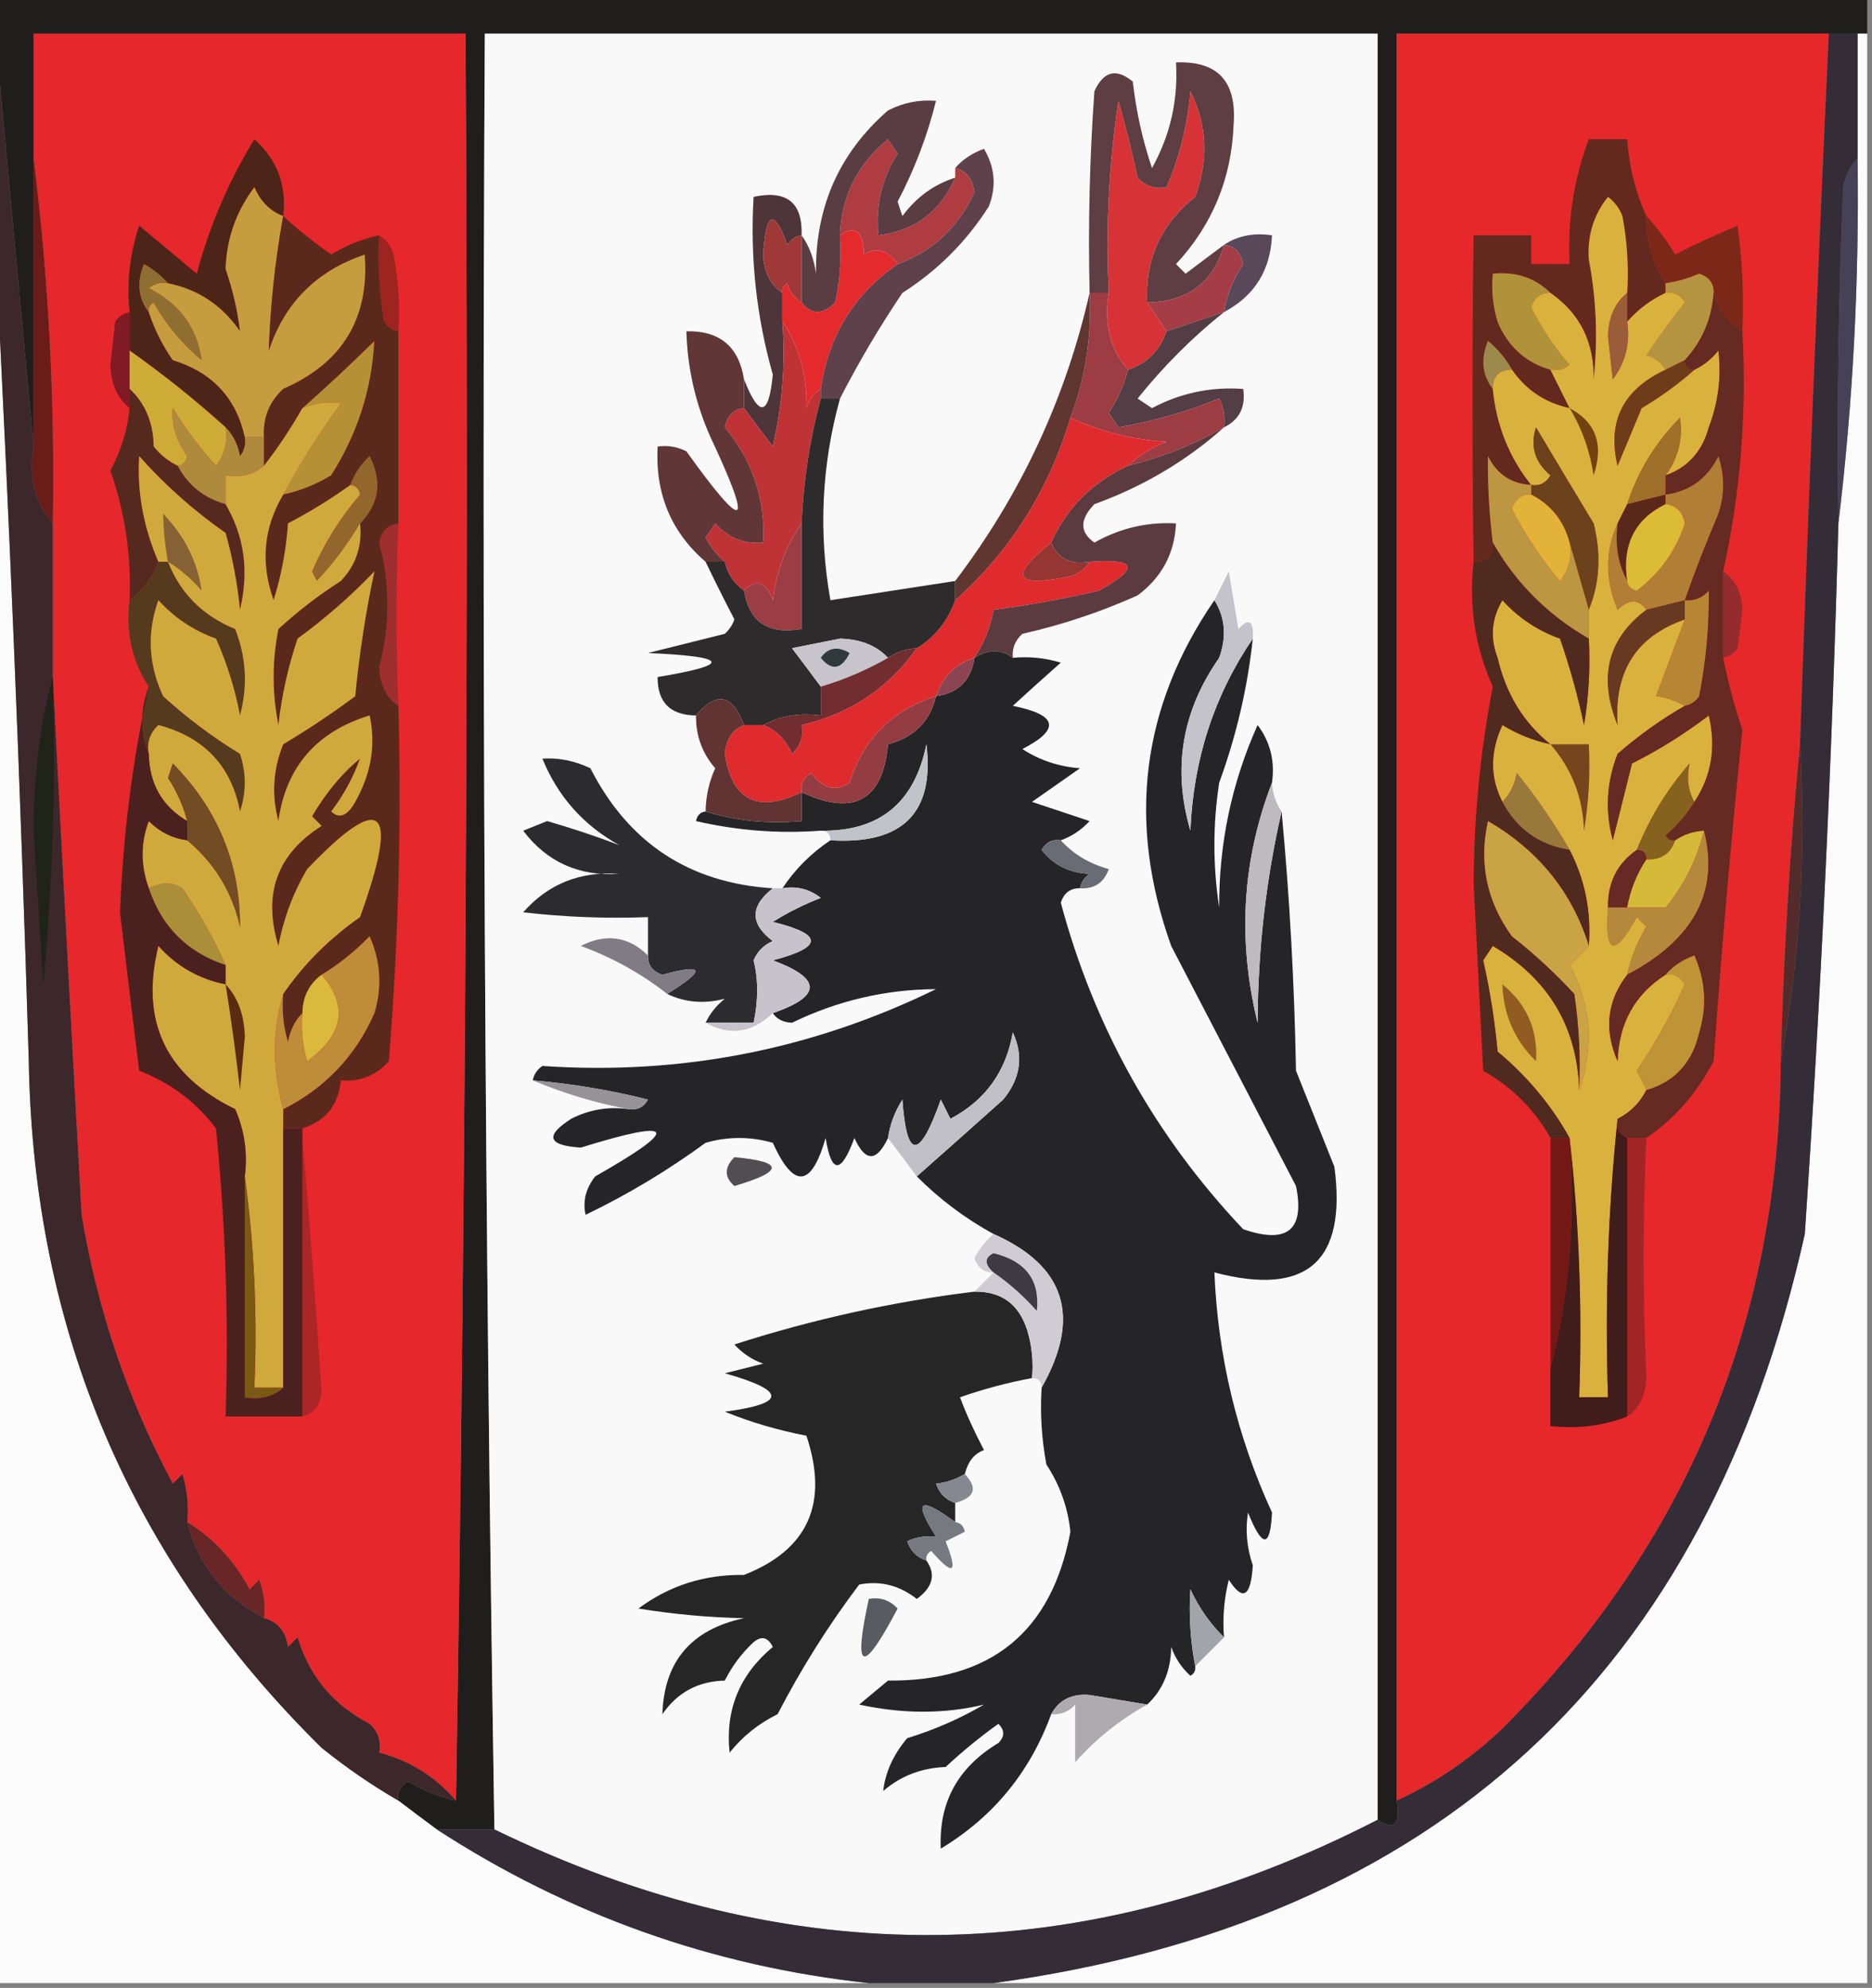 <?xml version="1.0" encoding="UTF-8"?>
<!DOCTYPE svg PUBLIC "-//W3C//DTD SVG 1.1//EN" "http://www.w3.org/Graphics/SVG/1.1/DTD/svg11.dtd">
<svg xmlns="http://www.w3.org/2000/svg" version="1.1" width="195px" height="207px" style="shape-rendering:geometricPrecision; text-rendering:geometricPrecision; image-rendering:optimizeQuality; fill-rule:evenodd; clip-rule:evenodd" xmlns:xlink="http://www.w3.org/1999/xlink">
<rect width="100%" height="100%" fill="#808080" stroke="none"/>
<g><path style="opacity:1" fill="#201e1d" d="M -0.5,-0.5 C 64.5,-0.5 129.5,-0.5 194.5,-0.5C 194.5,0.833 194.5,2.167 194.5,3.5C 194.167,3.5 193.833,3.5 193.5,3.5C 192.5,3.5 191.5,3.5 190.5,3.5C 175.5,3.5 160.5,3.5 145.5,3.5C 145.5,64.833 145.5,126.167 145.5,187.5C 145.869,189.993 145.203,190.66 143.5,189.5C 143.5,127.5 143.5,65.5 143.5,3.5C 112.5,3.5 81.5,3.5 50.5,3.5C 50.171,65.905 50.504,128.238 51.5,190.5C 49.5,190.5 47.5,190.5 45.5,190.5C 44.128,189.488 42.795,188.488 41.5,187.5C 41.369,186.624 41.703,185.957 42.5,185.5C 44.075,186.456 45.742,187.123 47.5,187.5C 48.499,126.336 48.832,65.002 48.5,3.5C 33.5,3.5 18.5,3.5 3.5,3.5C 3.5,7.833 3.5,12.167 3.5,16.5C 3.5,26.5 3.5,36.5 3.5,46.5C 2.167,32.167 0.833,17.833 -0.5,3.5C -0.5,2.167 -0.5,0.833 -0.5,-0.5 Z"/></g>
<g><path style="opacity:1" fill="#e6272b" d="M 47.5,187.5 C 45.342,185.007 42.676,183.34 39.5,182.5C 39.719,181.325 39.386,180.325 38.5,179.5C 34.709,177.545 32.209,174.545 31,170.5C 30.667,170.833 30.333,171.167 30,171.5C 29.765,169.881 28.931,168.881 27.5,168.5C 27.657,167.127 27.49,165.793 27,164.5C 26.667,164.833 26.333,165.167 26,165.5C 24.412,162.51 22.245,160.176 19.5,158.5C 19.66,156.801 19.494,155.134 19,153.5C 18.667,153.833 18.333,154.167 18,154.5C 13.304,145.73 10.137,136.397 8.5,126.5C 7.452,107.678 6.452,89.011 5.5,70.5C 5.5,65.167 5.5,59.833 5.5,54.5C 5.725,41.633 5.058,28.966 3.5,16.5C 3.5,12.167 3.5,7.833 3.5,3.5C 18.5,3.5 33.5,3.5 48.5,3.5C 48.832,65.002 48.499,126.336 47.5,187.5 Z"/></g>
<g><path style="opacity:1" fill="#f9f9fa" d="M 143.5,189.5 C 112.987,205.161 82.32,205.494 51.5,190.5C 50.504,128.238 50.171,65.905 50.5,3.5C 81.5,3.5 112.5,3.5 143.5,3.5C 143.5,65.5 143.5,127.5 143.5,189.5 Z"/></g>
<g><path style="opacity:1" fill="#e6282b" d="M 190.5,3.5 C 189.352,28.161 188.352,52.827 187.5,77.5C 186.459,88.324 185.792,99.324 185.5,110.5C 185.328,137.671 175.662,160.838 156.5,180C 153.208,183.138 149.542,185.638 145.5,187.5C 145.5,126.167 145.5,64.833 145.5,3.5C 160.5,3.5 175.5,3.5 190.5,3.5 Z"/></g>
<g><path style="opacity:1" fill="#d73336" d="M 119.5,31.5 C 120.167,32.5 120.833,33.5 121.5,34.5C 120.833,36.5 119.5,37.833 117.5,38.5C 115.631,36.365 114.964,33.698 115.5,30.5C 115.17,23.8 115.503,17.134 116.5,10.5C 117.259,13.157 117.926,15.823 118.5,18.5C 119.325,19.386 120.325,19.719 121.5,19.5C 122.86,16.38 123.693,13.047 124,9.5C 125.748,13.016 125.915,16.683 124.5,20.5C 120.942,23.331 119.275,26.998 119.5,31.5 Z"/></g>
<g><path style="opacity:1" fill="#e42a2d" d="M 93.5,27.5 C 88.959,30.646 86.292,34.98 85.5,40.5C 84.778,40.917 84.278,41.584 84,42.5C 84.07,39.008 83.237,36.008 81.5,33.5C 81.5,32.5 81.5,31.5 81.5,30.5C 81.435,30.062 81.601,29.728 82,29.5C 82.278,30.416 82.778,31.082 83.5,31.5C 84.542,32.791 85.708,32.791 87,31.5C 87.497,29.19 87.663,26.857 87.5,24.5C 89.092,23.398 89.925,24.065 90,26.5C 91.313,25.713 92.48,26.046 93.5,27.5 Z"/></g>
<g><path style="opacity:1" fill="#af3c41" d="M 99.5,18.5 C 99.5,18.167 99.5,17.833 99.5,17.5C 100.649,17.791 101.316,18.624 101.5,20C 99.863,23.643 97.196,26.143 93.5,27.5C 92.48,26.046 91.313,25.713 90,26.5C 89.925,24.065 89.092,23.398 87.5,24.5C 87.641,20.447 89.308,17.114 92.5,14.5C 92.833,15 93.167,15.5 93.5,16C 91.854,18.595 91.188,21.428 91.5,24.5C 95.309,24.025 97.975,22.025 99.5,18.5 Z"/></g>
<g><path style="opacity:1" fill="#fbfbfb" d="M 193.5,3.5 C 193.833,3.5 194.167,3.5 194.5,3.5C 194.5,71.167 194.5,138.833 194.5,206.5C 164.167,206.5 133.833,206.5 103.5,206.5C 149.643,200.197 177.81,174.197 188,128.5C 189.666,103.858 190.832,79.192 191.5,54.5C 193.007,42.031 193.674,29.364 193.5,16.5C 193.5,12.167 193.5,7.833 193.5,3.5 Z"/></g>
<g><path style="opacity:1" fill="#5f414b" d="M 87.5,41.5 C 86.833,41.5 86.167,41.5 85.5,41.5C 85.5,41.167 85.5,40.833 85.5,40.5C 86.292,34.98 88.959,30.646 93.5,27.5C 97.196,26.143 99.863,23.643 101.5,20C 101.316,18.624 100.649,17.791 99.5,17.5C 100.261,16.609 101.261,15.942 102.5,15.5C 103.641,17.421 103.808,19.421 103,21.5C 100.667,25.167 97.667,28.167 94,30.5C 91.607,34.054 89.44,37.72 87.5,41.5 Z"/></g>
<g><path style="opacity:1" fill="#5e3e42" d="M 127.5,25.5 C 126.41,29.398 123.744,31.398 119.5,31.5C 119.275,26.998 120.942,23.331 124.5,20.5C 125.915,16.683 125.748,13.016 124,9.5C 123.693,13.047 122.86,16.38 121.5,19.5C 120.325,19.719 119.325,19.386 118.5,18.5C 117.926,15.823 117.259,13.157 116.5,10.5C 115.503,17.134 115.17,23.8 115.5,30.5C 114.833,30.5 114.167,30.5 113.5,30.5C 113.334,23.492 113.5,16.492 114,9.5C 114.953,7.408 116.286,7.074 118,8.5C 118.346,11.575 119.012,14.575 120,17.5C 121.904,14.077 122.737,10.41 122.5,6.5C 126.852,6.322 128.852,8.488 128.5,13C 128.282,18.598 126.282,23.431 122.5,27.5C 122.833,27.833 123.167,28.167 123.5,28.5C 124.852,27.476 126.185,26.476 127.5,25.5 Z"/></g>
<g><path style="opacity:1" fill="#4e3539" d="M 83.5,24.5 C 82.883,24.611 82.383,24.944 82,25.5C 80.631,21.668 79.797,22.001 79.5,26.5C 79.585,28.333 80.252,29.666 81.5,30.5C 81.5,31.5 81.5,32.5 81.5,33.5C 81.826,37.884 81.492,42.217 80.5,46.5C 79.476,45.148 78.476,43.815 77.5,42.5C 77.5,41.5 77.5,40.5 77.5,39.5C 79.088,43.53 80.088,43.363 80.5,39C 78.792,32.981 78.126,26.815 78.5,20.5C 81.95,19.756 83.616,21.09 83.5,24.5 Z"/></g>
<g><path style="opacity:1" fill="#9e3938" d="M 83.5,24.5 C 83.5,26.833 83.5,29.167 83.5,31.5C 82.778,31.082 82.278,30.416 82,29.5C 81.601,29.728 81.435,30.062 81.5,30.5C 80.252,29.666 79.585,28.333 79.5,26.5C 79.797,22.001 80.631,21.668 82,25.5C 82.383,24.944 82.883,24.611 83.5,24.5 Z"/></g>
<g><path style="opacity:1" fill="#63291e" d="M 171.5,22.5 C 171.468,25.076 172.135,27.409 173.5,29.5C 173.5,29.833 173.5,30.167 173.5,30.5C 171.97,31.211 170.637,32.211 169.5,33.5C 169.5,32.5 169.5,31.5 169.5,30.5C 169.664,27.813 169.497,25.146 169,22.5C 168.692,21.692 168.192,21.025 167.5,20.5C 166.007,22.364 165.34,24.53 165.5,27C 166.292,31.157 166.458,35.323 166,39.5C 166.062,35.623 164.562,32.623 161.5,30.5C 159.898,28.926 157.898,28.259 155.5,28.5C 155.34,30.199 155.506,31.866 156,33.5C 157.076,36.079 158.909,37.746 161.5,38.5C 162.167,39.833 162.833,41.167 163.5,42.5C 160.95,41.943 158.95,40.61 157.5,38.5C 156.878,37.373 156.045,36.373 155,35.5C 154.22,37.387 154.387,39.054 155.5,40.5C 155.87,44.289 157.203,47.622 159.5,50.5C 157.418,50.376 155.918,49.376 155,47.5C 154.956,50.475 155.123,53.475 155.5,56.5C 155.5,57.833 154.833,58.5 153.5,58.5C 153.346,47.011 153.346,35.677 153.5,24.5C 155.5,24.5 157.5,24.5 159.5,24.5C 159.5,25.5 159.5,26.5 159.5,27.5C 160.833,27.5 162.167,27.5 163.5,27.5C 163.271,22.995 163.937,18.661 165.5,14.5C 166.833,14.5 168.167,14.5 169.5,14.5C 169.694,17.33 170.361,19.996 171.5,22.5 Z"/></g>
<g><path style="opacity:1" fill="#5a3d42" d="M 99.5,18.5 C 97.975,22.025 95.309,24.025 91.5,24.5C 91.188,21.428 91.854,18.595 93.5,16C 93.167,15.5 92.833,15 92.5,14.5C 89.308,17.114 87.641,20.447 87.5,24.5C 87.663,26.857 87.497,29.19 87,31.5C 85.708,32.791 84.542,32.791 83.5,31.5C 83.5,29.167 83.5,26.833 83.5,24.5C 84.29,25.608 84.79,26.942 85,28.5C 84.904,21.6 87.404,15.934 92.5,11.5C 94.071,10.691 95.738,10.357 97.5,10.5C 96.603,14.134 95.27,17.634 93.5,21C 93.667,21.5 93.833,22 94,22.5C 95.451,20.536 97.284,19.203 99.5,18.5 Z"/></g>
<g><path style="opacity:1" fill="#58485a" d="M 127.5,25.5 C 128.919,24.549 130.585,24.215 132.5,24.5C 132.348,28.141 130.682,30.807 127.5,32.5C 127.786,30.723 128.453,29.056 129.5,27.5C 129.253,26.287 128.586,25.62 127.5,25.5 Z"/></g>
<g><path style="opacity:1" fill="#9d241f" d="M 39.5,24.5 C 40.222,24.918 40.722,25.584 41,26.5C 41.497,29.146 41.664,31.813 41.5,34.5C 40.883,34.389 40.383,34.056 40,33.5C 39.502,30.518 39.335,27.518 39.5,24.5 Z"/></g>
<g><path style="opacity:1" fill="#b0923a" d="M 161.5,30.5 C 160.503,30.47 159.836,30.97 159.5,32C 160.579,34.155 161.913,36.155 163.5,38C 162.906,38.464 162.239,38.631 161.5,38.5C 158.909,37.746 157.076,36.079 156,33.5C 155.506,31.866 155.34,30.199 155.5,28.5C 157.898,28.259 159.898,28.926 161.5,30.5 Z"/></g>
<g><path style="opacity:1" fill="#6a1c18" d="M 3.5,16.5 C 5.058,28.966 5.725,41.633 5.5,54.5C 3.631,52.365 2.964,49.698 3.5,46.5C 3.5,36.5 3.5,26.5 3.5,16.5 Z"/></g>
<g><path style="opacity:1" fill="#a53d47" d="M 127.5,25.5 C 128.586,25.62 129.253,26.287 129.5,27.5C 128.453,29.056 127.786,30.723 127.5,32.5C 125.5,33.167 123.5,33.833 121.5,34.5C 120.833,33.5 120.167,32.5 119.5,31.5C 123.744,31.398 126.41,29.398 127.5,25.5 Z"/></g>
<g><path style="opacity:1" fill="#4d2518" d="M 29.5,22.5 C 28.141,21.994 27.141,20.994 26.5,19.5C 24.613,21.992 23.613,24.825 23.5,28C 24.261,30.224 24.761,32.391 25,34.5C 23.143,31.8 20.643,30.134 17.5,29.5C 16.828,28.733 15.995,28.066 15,27.5C 14.22,29.387 14.387,31.054 15.5,32.5C 16.072,34.255 16.905,35.922 18,37.5C 22.093,38.757 24.593,41.424 25.5,45.5C 25.631,46.239 25.464,46.906 25,47.5C 24.768,46.263 24.268,45.263 23.5,44.5C 20.356,41.66 17.022,38.993 13.5,36.5C 13.5,35.167 13.5,33.833 13.5,32.5C 13.183,29.428 13.516,26.428 14.5,23.5C 16.5,25.167 18.5,26.833 20.5,28.5C 21.822,23.528 23.822,18.862 26.5,14.5C 28.876,16.627 29.876,19.294 29.5,22.5 Z"/></g>
<g><path style="opacity:1" fill="#c59d3e" d="M 29.5,22.5 C 28.658,27.161 28.158,31.828 28,36.5C 29.641,31.526 32.974,28.193 38,26.5C 38.51,33.14 35.676,37.807 29.5,40.5C 28.05,41.85 27.383,43.517 27.5,45.5C 26.833,45.5 26.167,45.5 25.5,45.5C 24.593,41.424 22.093,38.757 18,37.5C 16.905,35.922 16.072,34.255 15.5,32.5C 15.435,32.062 15.601,31.728 16,31.5C 17.29,33.792 18.956,35.792 21,37.5C 20.553,34.15 18.72,31.649 15.5,30C 16.094,29.536 16.761,29.369 17.5,29.5C 20.643,30.134 23.143,31.8 25,34.5C 24.761,32.391 24.261,30.224 23.5,28C 23.613,24.825 24.613,21.992 26.5,19.5C 27.141,20.994 28.141,21.994 29.5,22.5 Z"/></g>
<g><path style="opacity:1" fill="#7c2819" d="M 171.5,22.5 C 172.613,23.694 173.613,25.027 174.5,26.5C 176.642,25.399 178.808,24.399 181,23.5C 181.499,27.152 181.665,30.818 181.5,34.5C 180.022,33.553 179.022,32.219 178.5,30.5C 178.53,29.503 178.03,28.836 177,28.5C 175.862,28.989 174.695,29.323 173.5,29.5C 172.135,27.409 171.468,25.076 171.5,22.5 Z"/></g>
<g><path style="opacity:1" fill="#8f6f31" d="M 17.5,29.5 C 16.761,29.369 16.094,29.536 15.5,30C 18.72,31.649 20.553,34.15 21,37.5C 18.956,35.792 17.29,33.792 16,31.5C 15.601,31.728 15.435,32.062 15.5,32.5C 14.387,31.054 14.22,29.387 15,27.5C 15.995,28.066 16.828,28.733 17.5,29.5 Z"/></g>
<g><path style="opacity:1" fill="#454258" d="M 193.5,16.5 C 193.674,29.364 193.007,42.031 191.5,54.5C 191.333,42.829 191.5,31.162 192,19.5C 192.232,18.262 192.732,17.262 193.5,16.5 Z"/></g>
<g><path style="opacity:1" fill="#b59441" d="M 178.5,30.5 C 178.312,33.206 177.312,35.539 175.5,37.5C 174.833,37.833 174.167,38.167 173.5,38.5C 173.082,37.778 172.416,37.278 171.5,37C 172.742,35.125 174.076,33.291 175.5,31.5C 175.043,30.703 174.376,30.369 173.5,30.5C 173.5,30.167 173.5,29.833 173.5,29.5C 174.695,29.323 175.862,28.989 177,28.5C 178.03,28.836 178.53,29.503 178.5,30.5 Z"/></g>
<g><path style="opacity:1" fill="#9c894c" d="M 157.5,38.5 C 156.167,38.5 155.5,39.167 155.5,40.5C 154.387,39.054 154.22,37.387 155,35.5C 156.045,36.373 156.878,37.373 157.5,38.5 Z"/></g>
<g><path style="opacity:1" fill="#801a24" d="M 13.5,32.5 C 13.5,33.833 13.5,35.167 13.5,36.5C 13.5,37.833 13.5,39.167 13.5,40.5C 13.5,41.167 13.5,41.833 13.5,42.5C 12.235,41.486 11.569,39.986 11.5,38C 11.667,36.5 11.833,35 12,33.5C 12.383,32.944 12.883,32.611 13.5,32.5 Z"/></g>
<g><path style="opacity:1" fill="#b69035" d="M 29.5,51.5 C 31.258,48.229 33.258,45.062 35.5,42C 34.181,41.805 32.847,41.972 31.5,42.5C 33.989,40.306 36.489,37.973 39,35.5C 38.741,40.526 37.241,45.192 34.5,49.5C 32.925,50.456 31.258,51.123 29.5,51.5 Z"/></g>
<g><path style="opacity:1" fill="#523e44" d="M 127.5,32.5 C 124.215,35.118 121.215,38.118 118.5,41.5C 119,41.833 119.5,42.167 120,42.5C 122.968,40.922 126.135,40.255 129.5,40.5C 129.771,42.38 129.104,43.713 127.5,44.5C 127.649,43.448 127.483,42.448 127,41.5C 123.625,42.87 120.125,43.87 116.5,44.5C 116.167,44 115.833,43.5 115.5,43C 116.414,41.594 117.08,40.094 117.5,38.5C 119.5,37.833 120.833,36.5 121.5,34.5C 123.5,33.833 125.5,33.167 127.5,32.5 Z"/></g>
<g><path style="opacity:1" fill="#ceaa36" d="M 13.5,36.5 C 17.022,38.993 20.356,41.66 23.5,44.5C 23.762,45.978 23.429,47.311 22.5,48.5C 20.808,46.641 19.308,44.641 18,42.5C 17.86,44.255 18.36,45.922 19.5,47.5C 19.376,48.107 19.043,48.44 18.5,48.5C 17.542,48.047 16.708,47.38 16,46.5C 15.963,44.026 15.13,42.026 13.5,40.5C 13.5,39.167 13.5,37.833 13.5,36.5 Z"/></g>
<g><path style="opacity:1" fill="#9d3c43" d="M 113.5,30.5 C 114.167,30.5 114.833,30.5 115.5,30.5C 114.964,33.698 115.631,36.365 117.5,38.5C 117.08,40.094 116.414,41.594 115.5,43C 115.833,43.5 116.167,44 116.5,44.5C 120.125,43.87 123.625,42.87 127,41.5C 127.483,42.448 127.649,43.448 127.5,44.5C 124.366,46.293 121.033,47.626 117.5,48.5C 118.6,47.441 119.934,46.608 121.5,46C 117.944,45.778 114.611,44.944 111.5,43.5C 113.062,39.348 113.728,35.015 113.5,30.5 Z"/></g>
<g><path style="opacity:1" fill="#df2b2d" d="M 111.5,43.5 C 114.611,44.944 117.944,45.778 121.5,46C 119.934,46.608 118.6,47.441 117.5,48.5C 113.789,50.211 111.122,52.877 109.5,56.5C 105.013,60.073 105.68,61.24 111.5,60C 112.416,59.722 113.082,59.222 113.5,58.5C 118.421,58.135 118.755,59.135 114.5,61.5C 110.869,62.352 107.202,63.019 103.5,63.5C 103.169,65.322 102.502,66.989 101.5,68.5C 99.5,69.167 98.167,70.5 97.5,72.5C 92.919,73.95 89.919,76.95 88.5,81.5C 87.038,82.471 85.705,82.138 84.5,80.5C 83.703,80.957 83.369,81.624 83.5,82.5C 78.923,84.704 76.257,83.371 75.5,78.5C 75.64,76.97 76.306,75.97 77.5,75.5C 78.167,75.5 78.833,75.5 79.5,75.5C 80.859,76.007 81.859,77.007 82.5,78.5C 83.386,77.675 83.719,76.675 83.5,75.5C 88.55,74.315 92.55,71.648 95.5,67.5C 97.387,66.344 98.721,64.677 99.5,62.5C 105.237,57.38 109.237,51.047 111.5,43.5 Z"/></g>
<g><path style="opacity:1" fill="#ae8a3c" d="M 23.5,44.5 C 24.268,45.263 24.768,46.263 25,47.5C 25.464,46.906 25.631,46.239 25.5,45.5C 26.167,45.5 26.833,45.5 27.5,45.5C 27.5,46.5 27.5,47.5 27.5,48.5C 26.432,49.434 25.099,49.768 23.5,49.5C 23.5,50.5 23.5,51.5 23.5,52.5C 21.246,51.876 19.579,50.543 18.5,48.5C 19.043,48.44 19.376,48.107 19.5,47.5C 18.36,45.922 17.86,44.255 18,42.5C 19.308,44.641 20.808,46.641 22.5,48.5C 23.429,47.311 23.762,45.978 23.5,44.5 Z"/></g>
<g><path style="opacity:1" fill="#bf3236" d="M 81.5,33.5 C 83.237,36.008 84.07,39.008 84,42.5C 84.278,41.584 84.778,40.917 85.5,40.5C 85.5,40.833 85.5,41.167 85.5,41.5C 84.357,45.744 83.69,50.078 83.5,54.5C 81.92,56.717 80.92,59.384 80.5,62.5C 79.787,60.565 78.787,60.232 77.5,61.5C 76.449,60.778 75.782,59.778 75.5,58.5C 74.722,57.844 74.056,57.011 73.5,56C 73.833,55.5 74.167,55 74.5,54.5C 75.841,56.005 77.508,56.672 79.5,56.5C 79.734,51.989 78.401,47.989 75.5,44.5C 75.747,43.287 76.414,42.62 77.5,42.5C 78.476,43.815 79.476,45.148 80.5,46.5C 81.492,42.217 81.826,37.884 81.5,33.5 Z"/></g>
<g><path style="opacity:1" fill="#5f3630" d="M 113.5,30.5 C 113.728,35.015 113.062,39.348 111.5,43.5C 109.237,51.047 105.237,57.38 99.5,62.5C 99.5,61.833 99.5,61.167 99.5,60.5C 106.338,51.492 111.005,41.492 113.5,30.5 Z"/></g>
<g><path style="opacity:1" fill="#603637" d="M 77.5,39.5 C 77.5,40.5 77.5,41.5 77.5,42.5C 76.414,42.62 75.747,43.287 75.5,44.5C 78.401,47.989 79.734,51.989 79.5,56.5C 77.508,56.672 75.841,56.005 74.5,54.5C 74.167,55 73.833,55.5 73.5,56C 74.056,57.011 74.722,57.844 75.5,58.5C 74.833,58.5 74.167,58.5 73.5,58.5C 69.907,55.41 68.241,51.41 68.5,46.5C 69.552,46.35 70.552,46.517 71.5,47C 77.692,55.63 78.525,55.13 74,45.5C 72.438,41.986 71.605,38.319 71.5,34.5C 74.958,34.414 76.958,36.081 77.5,39.5 Z"/></g>
<g><path style="opacity:1" fill="#d9b13d" d="M 169.5,30.5 C 168.235,31.515 167.569,33.014 167.5,35C 167.667,36.5 167.833,38 168,39.5C 169.319,37.751 169.819,35.751 169.5,33.5C 170.637,32.211 171.97,31.211 173.5,30.5C 174.376,30.369 175.043,30.703 175.5,31.5C 174.076,33.291 172.742,35.125 171.5,37C 172.416,37.278 173.082,37.778 173.5,38.5C 169.063,40.568 167.396,43.901 168.5,48.5C 169.333,46.5 170.167,44.5 171,42.5C 173.015,41.303 174.849,39.97 176.5,38.5C 177.458,38.047 178.292,37.38 179,36.5C 179.328,39.207 178.995,41.874 178,44.5C 177.329,47 175.829,48.667 173.5,49.5C 174.822,47.689 175.322,45.689 175,43.5C 172.428,46.104 170.595,49.104 169.5,52.5C 169.167,53.167 168.833,53.833 168.5,54.5C 167.197,57.355 167.197,60.355 168.5,63.5C 169.687,62.347 170.687,62.347 171.5,63.5C 167.474,66.507 166.474,70.507 168.5,75.5C 168.107,69.925 170.441,66.258 175.5,64.5C 174.513,67.146 173.513,69.812 172.5,72.5C 173.472,72.593 174.472,72.926 175.5,73.5C 173.058,74.899 170.724,76.566 168.5,78.5C 167.345,81.446 167.179,84.446 168,87.5C 168.667,84.833 169.333,82.167 170,79.5C 172.796,78.099 175.463,76.432 178,74.5C 178.781,77.817 178.281,80.817 176.5,83.5C 175.836,82.352 175.669,81.019 176,79.5C 173.642,82.222 171.809,85.222 170.5,88.5C 168.455,89.923 167.455,91.923 167.5,94.5C 167.135,99.421 168.135,99.755 170.5,95.5C 170.833,95.833 171.167,96.167 171.5,96.5C 170.544,98.075 169.877,99.742 169.5,101.5C 167.397,104.232 167.064,107.232 168.5,110.5C 168.631,106.535 170.298,103.535 173.5,101.5C 174.376,101.369 175.043,101.702 175.5,102.5C 174.104,105.624 172.437,108.624 170.5,111.5C 170.863,112.183 171.196,112.85 171.5,113.5C 170.833,114.833 169.833,115.833 168.5,116.5C 167.506,125.986 167.173,135.652 167.5,145.5C 166.5,145.5 165.5,145.5 164.5,145.5C 164.827,136.318 164.493,127.318 163.5,118.5C 161.612,115.101 159.112,112.101 156,109.5C 155.704,106.294 155.204,103.128 154.5,100C 154.833,99.5 155.167,99 155.5,98.5C 161.289,101.911 164.289,106.911 164.5,113.5C 165.162,111.696 165.495,109.696 165.5,107.5C 165.36,104.957 164.694,102.623 163.5,100.5C 164.243,99.818 164.909,99.151 165.5,98.5C 165.768,94.917 165.101,91.584 163.5,88.5C 161.887,85.714 160.054,83.047 158,80.5C 157.768,81.737 157.268,82.737 156.5,83.5C 155.2,80.976 155.2,78.309 156.5,75.5C 158.075,76.457 159.742,77.123 161.5,77.5C 158.7,75.26 156.867,72.26 156,68.5C 155.192,66.421 155.359,64.421 156.5,62.5C 158.156,64.329 160.156,65.663 162.5,66.5C 163.522,69.441 164.355,72.441 165,75.5C 165.498,72.518 165.665,69.518 165.5,66.5C 165.5,65.5 165.5,64.5 165.5,63.5C 166.638,60.697 166.805,57.697 166,54.5C 164.005,51.203 162.005,47.87 160,44.5C 159.376,46.465 159.876,48.131 161.5,49.5C 161.043,50.297 160.376,50.631 159.5,50.5C 157.203,47.622 155.87,44.289 155.5,40.5C 155.5,39.167 156.167,38.5 157.5,38.5C 158.95,40.61 160.95,41.943 163.5,42.5C 162.833,41.167 162.167,39.833 161.5,38.5C 162.239,38.631 162.906,38.464 163.5,38C 161.913,36.155 160.579,34.155 159.5,32C 159.836,30.97 160.503,30.47 161.5,30.5C 164.562,32.623 166.062,35.623 166,39.5C 166.458,35.323 166.292,31.157 165.5,27C 165.34,24.53 166.007,22.364 167.5,20.5C 168.192,21.025 168.692,21.692 169,22.5C 169.497,25.146 169.664,27.813 169.5,30.5 Z"/></g>
<g><path style="opacity:1" fill="#714210" d="M 163.5,42.5 C 166.247,43.973 167.081,46.306 166,49.5C 165.616,46.94 164.783,44.606 163.5,42.5 Z"/></g>
<g><path style="opacity:1" fill="#6f3c1a" d="M 175.5,37.5 C 175.5,38.167 175.833,38.5 176.5,38.5C 174.849,39.97 173.015,41.303 171,42.5C 170.167,44.5 169.333,46.5 168.5,48.5C 167.396,43.901 169.063,40.568 173.5,38.5C 174.167,38.167 174.833,37.833 175.5,37.5 Z"/></g>
<g><path style="opacity:1" fill="#9a5c39" d="M 169.5,30.5 C 169.5,31.5 169.5,32.5 169.5,33.5C 169.819,35.751 169.319,37.751 168,39.5C 167.833,38 167.667,36.5 167.5,35C 167.569,33.014 168.235,31.515 169.5,30.5 Z"/></g>
<g><path style="opacity:1" fill="#9e7029" d="M 173.5,49.5 C 173.5,50.167 173.5,50.833 173.5,51.5C 172.167,51.833 170.833,52.167 169.5,52.5C 170.595,49.104 172.428,46.104 175,43.5C 175.322,45.689 174.822,47.689 173.5,49.5 Z"/></g>
<g><path style="opacity:1" fill="#6b421b" d="M 165.5,63.5 C 164.833,61.167 164.167,58.833 163.5,56.5C 162.889,54.225 161.555,52.559 159.5,51.5C 159.5,51.167 159.5,50.833 159.5,50.5C 160.376,50.631 161.043,50.297 161.5,49.5C 159.876,48.131 159.376,46.465 160,44.5C 162.005,47.87 164.005,51.203 166,54.5C 166.805,57.697 166.638,60.697 165.5,63.5 Z"/></g>
<g><path style="opacity:1" fill="#5b3b40" d="M 127.5,44.5 C 123.586,47.99 119.086,50.657 114,52.5C 112.457,54.089 112.457,55.423 114,56.5C 116.639,55.006 119.472,54.339 122.5,54.5C 122.358,57.617 121.024,60.117 118.5,62C 114.637,63.732 110.637,65.066 106.5,66C 105.748,66.671 105.414,67.504 105.5,68.5C 104.298,67.595 102.964,67.595 101.5,68.5C 102.502,66.989 103.169,65.322 103.5,63.5C 107.202,63.019 110.869,62.352 114.5,61.5C 118.755,59.135 118.421,58.135 113.5,58.5C 111.517,58.843 110.183,58.176 109.5,56.5C 111.122,52.877 113.789,50.211 117.5,48.5C 121.033,47.626 124.366,46.293 127.5,44.5 Z"/></g>
<g><path style="opacity:1" fill="#bc9641" d="M 159.5,50.5 C 159.5,50.833 159.5,51.167 159.5,51.5C 158.503,51.47 157.836,51.97 157.5,53C 158.896,55.701 160.562,58.201 162.5,60.5C 163.429,59.311 163.762,57.978 163.5,56.5C 164.167,58.833 164.833,61.167 165.5,63.5C 165.5,64.5 165.5,65.5 165.5,66.5C 161.22,64.043 157.887,60.71 155.5,56.5C 155.123,53.475 154.956,50.475 155,47.5C 155.918,49.376 157.418,50.376 159.5,50.5 Z"/></g>
<g><path style="opacity:1" fill="#59281a" d="M 173.5,51.5 C 173.5,51.833 173.5,52.167 173.5,52.5C 170.294,54.064 168.96,56.731 169.5,60.5C 168.539,58.735 168.205,56.735 168.5,54.5C 168.833,53.833 169.167,53.167 169.5,52.5C 170.833,52.167 172.167,51.833 173.5,51.5 Z"/></g>
<g><path style="opacity:1" fill="#b17e35" d="M 175.5,62.5 C 174.167,62.833 172.833,63.167 171.5,63.5C 170.687,62.347 169.687,62.347 168.5,63.5C 167.197,60.355 167.197,57.355 168.5,54.5C 168.205,56.735 168.539,58.735 169.5,60.5C 169.56,61.043 169.893,61.376 170.5,61.5C 172.916,59.654 174.583,57.321 175.5,54.5C 175.253,53.287 174.586,52.62 173.5,52.5C 173.5,52.167 173.5,51.833 173.5,51.5C 176.019,51.152 177.853,49.819 179,47.5C 179.667,49.5 179.667,51.5 179,53.5C 177.716,56.53 176.549,59.53 175.5,62.5 Z"/></g>
<g><path style="opacity:1" fill="#56291f" d="M 13.5,40.5 C 15.13,42.026 15.963,44.026 16,46.5C 16.708,47.38 17.542,48.047 18.5,48.5C 19.579,50.543 21.246,51.876 23.5,52.5C 25.461,55.842 25.961,59.508 25,63.5C 24.73,60.776 24.23,58.109 23.5,55.5C 20.177,53.176 17.177,50.509 14.5,47.5C 14.267,51.193 14.934,54.86 16.5,58.5C 15.878,60.122 14.878,61.455 13.5,62.5C 13.692,57.87 13.025,53.37 11.5,49C 12.618,46.941 13.285,44.774 13.5,42.5C 13.5,41.833 13.5,41.167 13.5,40.5 Z"/></g>
<g><path style="opacity:1" fill="#e3b239" d="M 159.5,51.5 C 161.555,52.559 162.889,54.225 163.5,56.5C 163.762,57.978 163.429,59.311 162.5,60.5C 160.562,58.201 158.896,55.701 157.5,53C 157.836,51.97 158.503,51.47 159.5,51.5 Z"/></g>
<g><path style="opacity:1" fill="#fcfbfb" d="M -0.5,25.5 C 0.971,53.661 2.138,81.994 3,110.5C 3.471,138.594 13.638,162.428 33.5,182C 36.047,184.054 38.714,185.887 41.5,187.5C 42.795,188.488 44.128,189.488 45.5,190.5C 59.248,199.415 74.248,204.749 90.5,206.5C 60.167,206.5 29.833,206.5 -0.5,206.5C -0.5,146.167 -0.5,85.833 -0.5,25.5 Z"/></g>
<g><path style="opacity:1" fill="#9f2e2e" d="M 41.5,54.5 C 41.247,60.941 41.247,67.274 41.5,73.5C 40.252,72.666 39.585,71.333 39.5,69.5C 40.648,65.15 40.648,60.816 39.5,56.5C 39.747,55.287 40.414,54.62 41.5,54.5 Z"/></g>
<g><path style="opacity:1" fill="#dcbb37" d="M 173.5,52.5 C 174.586,52.62 175.253,53.287 175.5,54.5C 174.583,57.321 172.916,59.654 170.5,61.5C 169.893,61.376 169.56,61.043 169.5,60.5C 168.96,56.731 170.294,54.064 173.5,52.5 Z"/></g>
<g><path style="opacity:1" fill="#953632" d="M 109.5,56.5 C 110.183,58.176 111.517,58.843 113.5,58.5C 113.082,59.222 112.416,59.722 111.5,60C 105.68,61.24 105.013,60.073 109.5,56.5 Z"/></g>
<g><path style="opacity:1" fill="#553a1e" d="M 16.5,58.5 C 16.833,58.5 17.167,58.5 17.5,58.5C 18.789,61.79 21.123,64.123 24.5,65.5C 25.655,68.446 25.821,71.446 25,74.5C 24.474,71.728 23.641,69.062 22.5,66.5C 20.156,65.663 18.156,64.329 16.5,62.5C 15.29,65.876 15.456,69.209 17,72.5C 19.449,74.732 22.116,76.732 25,78.5C 25.667,80.5 25.667,82.5 25,84.5C 24.102,79.766 21.269,76.766 16.5,75.5C 15.614,76.325 15.281,77.325 15.5,78.5C 14.583,76.338 14.583,74.005 15.5,71.5C 13.758,68.856 13.091,65.856 13.5,62.5C 14.878,61.455 15.878,60.122 16.5,58.5 Z"/></g>
<g><path style="opacity:1" fill="#9b3d42" d="M 83.5,54.5 C 83.5,58.167 83.5,61.833 83.5,65.5C 80.031,66.113 78.031,64.779 77.5,61.5C 78.787,60.232 79.787,60.565 80.5,62.5C 80.92,59.384 81.92,56.717 83.5,54.5 Z"/></g>
<g><path style="opacity:1" fill="#252426" d="M 126.5,62.5 C 127.622,64.288 127.789,66.288 127,68.5C 123.107,74.058 122.107,80.058 124,86.5C 124.303,79.092 126.47,72.425 130.5,66.5C 129.955,71.609 128.788,76.609 127,81.5C 126.333,85.833 126.333,90.167 127,94.5C 126.962,87.864 128.295,81.531 131,75.5C 132.319,77.249 132.819,79.249 132.5,81.5C 129.391,89.57 128.891,97.903 131,106.5C 131.035,98.923 131.869,91.59 133.5,84.5C 134.33,93.324 134.83,102.324 135,111.5C 136.333,114.833 137.667,118.167 139,121.5C 140.305,131.361 136.138,135.028 126.5,132.5C 126.859,141.241 128.859,149.574 132.5,157.5C 132.322,161.218 131.489,161.218 130,157.5C 129.708,159.326 129.875,161.159 130.5,163C 130.299,166.286 129.465,166.786 128,164.5C 127.505,166.473 127.338,168.473 127.5,170.5C 126.069,169.097 124.902,167.431 124,165.5C 123.825,168.157 123.992,170.824 124.5,173.5C 124.565,173.938 124.399,174.272 124,174.5C 123.085,173.672 122.419,172.672 122,171.5C 121.963,173.974 121.13,175.974 119.5,177.5C 117.512,177.173 115.512,176.84 113.5,176.5C 111.645,176.34 110.312,177.007 109.5,178.5C 107.292,184.538 103.459,189.204 98,192.5C 97.77,187.704 99.77,184.037 104,181.5C 104.667,180.833 104.667,180.167 104,179.5C 102.075,180.88 100.241,182.38 98.5,184C 95.993,184.093 93.826,184.926 92,186.5C 92.222,184.544 93.055,182.71 94.5,181C 97.33,180.131 99.997,178.964 102.5,177.5C 98.389,178.489 94.055,178.489 89.5,177.5C 90.5,176.667 91.5,175.833 92.5,175C 103.228,175.097 109.562,169.93 111.5,159.5C 111.237,156.972 110.404,154.639 109,152.5C 108.503,149.854 108.336,147.187 108.5,144.5C 112.66,137.155 110.993,131.822 103.5,128.5C 100.55,126.885 97.884,124.885 95.5,122.5C 98.409,119.935 101.409,117.269 104.5,114.5C 106.31,112.293 106.643,109.959 105.5,107.5C 104.79,111.598 102.624,114.598 99,116.5C 98.667,115.833 98.333,115.167 98,114.5C 95.776,120.8 94.442,120.8 94,114.5C 93.209,115.745 92.709,117.078 92.5,118.5C 91.306,121.018 90.14,121.018 89,118.5C 87.611,122.272 86.611,122.272 86,118.5C 84.521,123.665 82.688,123.832 80.5,119C 78.167,118.333 75.833,118.333 73.5,119C 69.549,121.891 65.383,124.391 61,126.5C 60.685,125.092 61.018,123.759 62,122.5C 70.954,117.419 70.454,116.419 60.5,119.5C 57.057,119.279 56.724,118.279 59.5,116.5C 61.396,115.534 63.396,115.201 65.5,115.5C 66.376,115.631 67.043,115.298 67.5,114.5C 63.547,113.506 59.547,112.84 55.5,112.5C 55.611,111.883 55.944,111.383 56.5,111C 70.895,111.984 84.562,109.317 97.5,103C 92.244,103.029 87.244,104.196 82.5,106.5C 81.584,106.457 80.917,106.124 80.5,105.5C 85.628,103.731 85.628,101.898 80.5,100C 85.784,98.623 85.784,97.289 80.5,96C 82.059,95.02 83.726,94.187 85.5,93.5C 84.311,92.571 82.978,92.238 81.5,92.5C 82.812,90.521 84.479,88.855 86.5,87.5C 94.032,87.97 97.365,84.637 96.5,77.5C 95.27,83.601 91.604,86.601 85.5,86.5C 81.116,86.826 76.783,86.492 72.5,85.5C 72.624,84.893 72.957,84.56 73.5,84.5C 76.625,85.479 79.958,85.813 83.5,85.5C 83.5,84.5 83.5,83.5 83.5,82.5C 88.956,85.026 91.956,83.36 92.5,77.5C 95.212,76.788 96.879,75.121 97.5,72.5C 99.833,72.167 101.167,70.833 101.5,68.5C 102.964,67.595 104.298,67.595 105.5,68.5C 107.199,68.34 108.866,68.507 110.5,69C 108.792,70.51 107.126,72.01 105.5,73.5C 110.173,74.434 110.506,75.934 106.5,78C 108.285,79.163 110.285,79.829 112.5,80C 110.833,81.167 109.167,82.333 107.5,83.5C 109.5,84.167 111.5,84.833 113.5,85.5C 112.643,86.425 111.643,87.092 110.5,87.5C 109.624,87.369 108.957,87.703 108.5,88.5C 109.714,90.069 111.381,90.902 113.5,91C 112.944,91.383 112.611,91.883 112.5,92.5C 111.503,92.47 110.836,92.97 110.5,94C 113.977,106.956 120.31,118.289 129.5,128C 134.1,129.583 135.934,128.083 135,123.5C 130.667,115.167 126.333,106.833 122,98.5C 117.382,85.594 118.882,73.594 126.5,62.5 Z"/></g>
<g><path style="opacity:1" fill="#2e2b2c" d="M 85.5,41.5 C 86.167,41.5 86.833,41.5 87.5,41.5C 85.582,48.429 85.249,55.429 86.5,62.5C 90.863,61.833 95.197,61.166 99.5,60.5C 99.5,61.167 99.5,61.833 99.5,62.5C 98.721,64.677 97.387,66.344 95.5,67.5C 94.391,67.557 93.391,67.89 92.5,68.5C 91.306,67.223 89.64,66.556 87.5,66.5C 85.833,66.833 84.167,67.167 82.5,67.5C 83.524,68.852 84.524,70.185 85.5,71.5C 85.5,72.5 85.5,73.5 85.5,74.5C 83.265,74.205 81.265,74.539 79.5,75.5C 78.833,75.5 78.167,75.5 77.5,75.5C 76.305,72.271 74.638,71.937 72.5,74.5C 69.821,74.475 68.488,73.142 68.5,70.5C 76.31,69.203 75.976,68.37 67.5,68C 70.167,67.333 72.833,66.667 75.5,66C 75.957,65.586 76.291,65.086 76.5,64.5C 75.441,62.466 74.441,60.466 73.5,58.5C 74.167,58.5 74.833,58.5 75.5,58.5C 75.782,59.778 76.449,60.778 77.5,61.5C 78.031,64.779 80.031,66.113 83.5,65.5C 83.5,61.833 83.5,58.167 83.5,54.5C 83.69,50.078 84.357,45.744 85.5,41.5 Z"/></g>
<g><path style="opacity:1" fill="#673921" d="M 175.5,62.5 C 175.5,63.167 175.5,63.833 175.5,64.5C 170.441,66.258 168.107,69.925 168.5,75.5C 166.474,70.507 167.474,66.507 171.5,63.5C 172.833,63.167 174.167,62.833 175.5,62.5 Z"/></g>
<g><path style="opacity:1" fill="#942b2c" d="M 179.5,59.5 C 180.748,60.334 181.415,61.667 181.5,63.5C 181.333,64.833 181.167,66.167 181,67.5C 180.617,68.056 180.117,68.389 179.5,68.5C 179.5,65.5 179.5,62.5 179.5,59.5 Z"/></g>
<g><path style="opacity:1" fill="#c7c4cc" d="M 92.5,68.5 C 90.313,69.758 87.98,70.758 85.5,71.5C 84.524,70.185 83.524,68.852 82.5,67.5C 84.167,67.167 85.833,66.833 87.5,66.5C 89.64,66.556 91.306,67.223 92.5,68.5 Z"/></g>
<g><path style="opacity:1" fill="#2f3a3b" d="M 85.5,68.5 C 86.251,67.427 87.251,67.26 88.5,68C 87.648,69.728 86.648,69.895 85.5,68.5 Z"/></g>
<g><path style="opacity:1" fill="#722d30" d="M 95.5,67.5 C 92.55,71.648 88.55,74.315 83.5,75.5C 83.719,76.675 83.386,77.675 82.5,78.5C 81.859,77.007 80.859,76.007 79.5,75.5C 81.265,74.539 83.265,74.205 85.5,74.5C 85.5,73.5 85.5,72.5 85.5,71.5C 87.98,70.758 90.313,69.758 92.5,68.5C 93.391,67.89 94.391,67.557 95.5,67.5 Z"/></g>
<g><path style="opacity:1" fill="#8c4453" d="M 101.5,68.5 C 101.167,70.833 99.833,72.167 97.5,72.5C 98.167,70.5 99.5,69.167 101.5,68.5 Z"/></g>
<g><path style="opacity:1" fill="#c4c2cb" d="M 130.5,66.5 C 126.47,72.425 124.303,79.092 124,86.5C 122.107,80.058 123.107,74.058 127,68.5C 127.789,66.288 127.622,64.288 126.5,62.5C 126.987,61.527 127.487,60.527 128,59.5C 128.333,61.5 128.667,63.5 129,65.5C 130.107,64.288 130.607,64.621 130.5,66.5 Z"/></g>
<g><path style="opacity:1" fill="#b68634" d="M 175.5,73.5 C 174.472,72.926 173.472,72.593 172.5,72.5C 173.513,69.812 174.513,67.146 175.5,64.5C 175.5,63.833 175.5,63.167 175.5,62.5C 176.496,62.586 177.329,62.252 178,61.5C 178.051,65.157 177.718,68.823 177,72.5C 176.617,73.056 176.117,73.389 175.5,73.5 Z"/></g>
<g><path style="opacity:1" fill="#77451d" d="M 161.5,77.5 C 162.833,77.5 164.167,77.5 165.5,77.5C 165.665,80.518 165.498,83.518 165,86.5C 164.883,83.037 163.716,80.037 161.5,77.5 Z"/></g>
<g><path style="opacity:1" fill="#933d43" d="M 97.5,72.5 C 96.879,75.121 95.212,76.788 92.5,77.5C 91.956,83.36 88.956,85.026 83.5,82.5C 83.369,81.624 83.703,80.957 84.5,80.5C 85.705,82.138 87.038,82.471 88.5,81.5C 89.919,76.95 92.919,73.95 97.5,72.5 Z"/></g>
<g><path style="opacity:1" fill="#85621d" d="M 176.5,83.5 C 175.71,84.794 174.71,85.961 173.5,87C 173.728,87.399 174.062,87.565 174.5,87.5C 174.027,88.906 173.027,89.573 171.5,89.5C 171.5,88.833 171.167,88.5 170.5,88.5C 171.809,85.222 173.642,82.222 176,79.5C 175.669,81.019 175.836,82.352 176.5,83.5 Z"/></g>
<g><path style="opacity:1" fill="#c2c3c8" d="M 86.5,87.5 C 86.5,86.833 86.167,86.5 85.5,86.5C 91.604,86.601 95.27,83.601 96.5,77.5C 97.365,84.637 94.032,87.97 86.5,87.5 Z"/></g>
<g><path style="opacity:1" fill="#5a291c" d="M 29.5,22.5 C 31.016,23.9 32.683,25.233 34.5,26.5C 36.075,25.544 37.742,24.877 39.5,24.5C 39.335,27.518 39.502,30.518 40,33.5C 40.383,34.056 40.883,34.389 41.5,34.5C 41.5,41.167 41.5,47.833 41.5,54.5C 40.414,54.62 39.747,55.287 39.5,56.5C 40.648,60.816 40.648,65.15 39.5,69.5C 39.585,71.333 40.252,72.666 41.5,73.5C 41.832,85.851 41.499,98.185 40.5,110.5C 39.158,112.005 37.492,112.672 35.5,112.5C 35.262,115.069 33.929,116.735 31.5,117.5C 30.833,117.5 30.167,117.5 29.5,117.5C 29.5,116.833 29.5,116.167 29.5,115.5C 33.872,113.295 37.039,109.962 39,105.5C 39.818,102.773 39.652,100.106 38.5,97.5C 36.946,99.093 35.279,100.426 33.5,101.5C 32.194,102.467 31.527,103.801 31.5,105.5C 30.732,106.263 30.232,107.263 30,108.5C 29.506,106.866 29.34,105.199 29.5,103.5C 31.627,100.408 34.294,97.742 37.5,95.5C 41.672,83.96 39.839,82.293 32,90.5C 30.54,92.972 29.54,95.639 29,98.5C 27.347,93.109 28.847,88.942 33.5,86C 33.167,85.667 32.833,85.333 32.5,85C 34.005,82.47 35.672,80.47 37.5,79C 36.782,80.987 35.782,82.821 34.5,84.5C 35.355,85.293 36.189,84.96 37,83.5C 38.665,80.553 39.165,77.553 38.5,74.5C 32.952,76.208 29.786,79.874 29,85.5C 28.272,82.769 28.438,80.103 29.5,77.5C 32.086,75.957 34.586,74.291 37,72.5C 37.431,68.028 38.098,63.695 39,59.5C 36.561,62.059 33.895,64.392 31,66.5C 30.012,69.424 29.346,72.424 29,75.5C 28.333,72.167 28.333,68.833 29,65.5C 31.024,63.642 33.191,61.975 35.5,60.5C 37.086,58.827 37.753,56.827 37.5,54.5C 39.502,52.474 39.836,50.141 38.5,47.5C 37.575,48.357 36.908,49.357 36.5,50.5C 34.45,51.976 32.284,53.31 30,54.5C 29.818,57.226 29.318,59.893 28.5,62.5C 27.113,58.614 27.446,54.947 29.5,51.5C 31.258,51.123 32.925,50.456 34.5,49.5C 37.241,45.192 38.741,40.526 39,35.5C 36.489,37.973 33.989,40.306 31.5,42.5C 30.29,44.63 28.956,46.63 27.5,48.5C 27.5,47.5 27.5,46.5 27.5,45.5C 27.383,43.517 28.05,41.85 29.5,40.5C 35.676,37.807 38.51,33.14 38,26.5C 32.974,28.193 29.641,31.526 28,36.5C 28.158,31.828 28.658,27.161 29.5,22.5 Z"/></g>
<g><path style="opacity:1" fill="#93662c" d="M 37.5,54.5 C 36.264,56.611 34.764,58.611 33,60.5C 32.833,60.167 32.667,59.833 32.5,59.5C 33.762,56.573 35.429,53.907 37.5,51.5C 37.376,50.893 37.043,50.56 36.5,50.5C 36.908,49.357 37.575,48.357 38.5,47.5C 39.836,50.141 39.502,52.474 37.5,54.5 Z"/></g>
<g><path style="opacity:1" fill="#613433" d="M 77.5,75.5 C 76.306,75.97 75.64,76.97 75.5,78.5C 76.257,83.371 78.923,84.704 83.5,82.5C 83.5,83.5 83.5,84.5 83.5,85.5C 79.958,85.813 76.625,85.479 73.5,84.5C 73.519,82.94 73.852,81.44 74.5,80C 73.144,78.433 72.477,76.6 72.5,74.5C 74.638,71.937 76.305,72.271 77.5,75.5 Z"/></g>
<g><path style="opacity:1" fill="#342c36" d="M 190.5,3.5 C 191.5,3.5 192.5,3.5 193.5,3.5C 193.5,7.833 193.5,12.167 193.5,16.5C 192.732,17.262 192.232,18.262 192,19.5C 191.5,31.162 191.333,42.829 191.5,54.5C 190.832,79.192 189.666,103.858 188,128.5C 177.81,174.197 149.643,200.197 103.5,206.5C 99.167,206.5 94.833,206.5 90.5,206.5C 74.248,204.749 59.248,199.415 45.5,190.5C 47.5,190.5 49.5,190.5 51.5,190.5C 82.32,205.494 112.987,205.161 143.5,189.5C 145.203,190.66 145.869,189.993 145.5,187.5C 149.542,185.638 153.208,183.138 156.5,180C 175.662,160.838 185.328,137.671 185.5,110.5C 187.477,99.884 188.144,88.884 187.5,77.5C 188.352,52.827 189.352,28.161 190.5,3.5 Z"/></g>
<g><path style="opacity:1" fill="#d0a93d" d="M 29.5,51.5 C 27.446,54.947 27.113,58.614 28.5,62.5C 29.318,59.893 29.818,57.226 30,54.5C 32.284,53.31 34.45,51.976 36.5,50.5C 37.043,50.56 37.376,50.893 37.5,51.5C 35.429,53.907 33.762,56.573 32.5,59.5C 32.667,59.833 32.833,60.167 33,60.5C 34.764,58.611 36.264,56.611 37.5,54.5C 37.753,56.827 37.086,58.827 35.5,60.5C 33.191,61.975 31.024,63.642 29,65.5C 28.333,68.833 28.333,72.167 29,75.5C 29.346,72.424 30.012,69.424 31,66.5C 33.895,64.392 36.561,62.059 39,59.5C 38.098,63.695 37.431,68.028 37,72.5C 34.586,74.291 32.086,75.957 29.5,77.5C 28.438,80.103 28.272,82.769 29,85.5C 29.786,79.874 32.952,76.208 38.5,74.5C 39.165,77.553 38.665,80.553 37,83.5C 36.189,84.96 35.355,85.293 34.5,84.5C 35.782,82.821 36.782,80.987 37.5,79C 35.672,80.47 34.005,82.47 32.5,85C 32.833,85.333 33.167,85.667 33.5,86C 28.847,88.942 27.347,93.109 29,98.5C 29.54,95.639 30.54,92.972 32,90.5C 39.839,82.293 41.672,83.96 37.5,95.5C 34.294,97.742 31.627,100.408 29.5,103.5C 28.356,107.352 28.356,111.352 29.5,115.5C 29.5,116.167 29.5,116.833 29.5,117.5C 29.5,126.5 29.5,135.5 29.5,144.5C 28.5,144.5 27.5,144.5 26.5,144.5C 26.825,136.981 26.492,129.648 25.5,122.5C 25.808,120.076 25.474,117.743 24.5,115.5C 17.235,111.97 14.568,106.304 16.5,98.5C 18.4,100.616 20.733,101.949 23.5,102.5C 23.5,101.833 23.5,101.167 23.5,100.5C 22.277,97.726 20.777,95.059 19,92.5C 18.014,91.829 16.847,91.829 15.5,92.5C 14.636,90.105 14.636,87.771 15.5,85.5C 16.622,86.63 17.956,87.297 19.5,87.5C 22.345,89.886 24.179,92.886 25,96.5C 25.03,89.938 22.697,84.272 18,79.5C 17.833,80 17.667,80.5 17.5,81C 18.414,82.406 19.081,83.906 19.5,85.5C 16.888,83.948 15.555,81.615 15.5,78.5C 15.281,77.325 15.614,76.325 16.5,75.5C 21.269,76.766 24.102,79.766 25,84.5C 25.667,82.5 25.667,80.5 25,78.5C 22.116,76.732 19.449,74.732 17,72.5C 15.456,69.209 15.29,65.876 16.5,62.5C 18.156,64.329 20.156,65.663 22.5,66.5C 23.641,69.062 24.474,71.728 25,74.5C 25.821,71.446 25.655,68.446 24.5,65.5C 21.123,64.123 18.789,61.79 17.5,58.5C 17.167,58.5 16.833,58.5 16.5,58.5C 14.934,54.86 14.267,51.193 14.5,47.5C 17.177,50.509 20.177,53.176 23.5,55.5C 24.23,58.109 24.73,60.776 25,63.5C 25.961,59.508 25.461,55.842 23.5,52.5C 23.5,51.5 23.5,50.5 23.5,49.5C 25.099,49.768 26.432,49.434 27.5,48.5C 28.956,46.63 30.29,44.63 31.5,42.5C 32.847,41.972 34.181,41.805 35.5,42C 33.258,45.062 31.258,48.229 29.5,51.5 Z"/></g>
<g><path style="opacity:1" fill="#856135" d="M 17.5,58.5 C 17.185,56.774 17.019,55.108 17,53.5C 19.241,55.837 20.574,58.504 21,61.5C 19.961,60.29 18.794,59.29 17.5,58.5 Z"/></g>
<g><path style="opacity:1" fill="#2c2b2f" d="M 80.5,92.5 C 78.111,94.369 78.111,96.203 80.5,98C 79.572,98.388 78.905,99.055 78.5,100C 78.995,102.009 78.995,104.176 78.5,106.5C 76.833,106.5 75.167,106.5 73.5,106.5C 73.953,105.542 74.62,104.708 75.5,104C 73.362,104.559 71.362,104.392 69.5,103.5C 73.574,100.967 73.407,100.301 69,101.5C 67.97,101.164 67.47,100.497 67.5,99.5C 67.5,98.167 67.5,96.833 67.5,95.5C 63.154,95.666 58.821,95.499 54.5,95C 57.098,92.04 60.432,90.707 64.5,91C 60.292,91.26 56.959,89.76 54.5,86.5C 55.333,86.167 56.167,85.833 57,85.5C 59.678,86.28 62.178,87.113 64.5,88C 60.777,85.944 58.11,82.944 56.5,79C 58.169,78.878 59.835,79.212 61.5,80C 65.469,87.783 71.802,91.95 80.5,92.5 Z"/></g>
<g><path style="opacity:1" fill="#98793b" d="M 163.5,88.5 C 160.326,87.99 157.992,86.323 156.5,83.5C 157.268,82.737 157.768,81.737 158,80.5C 160.054,83.047 161.887,85.714 163.5,88.5 Z"/></g>
<g><path style="opacity:1" fill="#6a6c75" d="M 110.5,87.5 C 111.79,88.935 113.456,89.935 115.5,90.5C 114.995,91.918 113.995,92.585 112.5,92.5C 112.611,91.883 112.944,91.383 113.5,91C 111.381,90.902 109.714,90.069 108.5,88.5C 108.957,87.703 109.624,87.369 110.5,87.5 Z"/></g>
<g><path style="opacity:1" fill="#662924" d="M 170.5,88.5 C 171.167,88.5 171.5,88.833 171.5,89.5C 170.498,91.011 169.831,92.678 169.5,94.5C 168.833,94.5 168.167,94.5 167.5,94.5C 167.455,91.923 168.455,89.923 170.5,88.5 Z"/></g>
<g><path style="opacity:1" fill="#d5ba3a" d="M 177.5,86.5 C 176.745,89.512 175.412,92.178 173.5,94.5C 172.167,94.5 170.833,94.5 169.5,94.5C 169.831,92.678 170.498,91.011 171.5,89.5C 173.027,89.573 174.027,88.906 174.5,87.5C 175.391,86.89 176.391,86.557 177.5,86.5 Z"/></g>
<g><path style="opacity:1" fill="#b5893b" d="M 169.5,101.5 C 169.877,99.742 170.544,98.075 171.5,96.5C 171.167,96.167 170.833,95.833 170.5,95.5C 168.135,99.755 167.135,99.421 167.5,94.5C 168.167,94.5 168.833,94.5 169.5,94.5C 170.833,94.5 172.167,94.5 173.5,94.5C 175.412,92.178 176.745,89.512 177.5,86.5C 179.115,92.835 176.448,97.835 169.5,101.5 Z"/></g>
<g><path style="opacity:1" fill="#724c23" d="M 19.5,87.5 C 19.5,86.833 19.5,86.167 19.5,85.5C 19.081,83.906 18.414,82.406 17.5,81C 17.667,80.5 17.833,80 18,79.5C 22.697,84.272 25.03,89.938 25,96.5C 24.179,92.886 22.345,89.886 19.5,87.5 Z"/></g>
<g><path style="opacity:1" fill="#652a21" d="M 178.5,30.5 C 179.022,32.219 180.022,33.553 181.5,34.5C 181.97,42.991 181.303,51.324 179.5,59.5C 179.5,62.5 179.5,65.5 179.5,68.5C 179.998,71.01 180.664,73.51 181.5,76C 180.317,87.484 179.317,98.984 178.5,110.5C 176.767,113.825 174.434,116.492 171.5,118.5C 170.833,118.5 170.167,118.5 169.5,118.5C 168.662,118.158 168.328,117.492 168.5,116.5C 169.833,115.833 170.833,114.833 171.5,113.5C 174.452,112.641 176.285,110.641 177,107.5C 177.818,104.773 177.652,102.106 176.5,99.5C 175.261,99.942 174.261,100.609 173.5,101.5C 170.298,103.535 168.631,106.535 168.5,110.5C 167.064,107.232 167.397,104.232 169.5,101.5C 176.448,97.835 179.115,92.835 177.5,86.5C 176.391,86.557 175.391,86.89 174.5,87.5C 174.062,87.565 173.728,87.399 173.5,87C 174.71,85.961 175.71,84.794 176.5,83.5C 178.281,80.817 178.781,77.817 178,74.5C 175.463,76.432 172.796,78.099 170,79.5C 169.333,82.167 168.667,84.833 168,87.5C 167.179,84.446 167.345,81.446 168.5,78.5C 170.724,76.566 173.058,74.899 175.5,73.5C 176.117,73.389 176.617,73.056 177,72.5C 177.718,68.823 178.051,65.157 178,61.5C 177.329,62.252 176.496,62.586 175.5,62.5C 176.549,59.53 177.716,56.53 179,53.5C 179.667,51.5 179.667,49.5 179,47.5C 177.853,49.819 176.019,51.152 173.5,51.5C 173.5,50.833 173.5,50.167 173.5,49.5C 175.829,48.667 177.329,47 178,44.5C 178.995,41.874 179.328,39.207 179,36.5C 178.292,37.38 177.458,38.047 176.5,38.5C 175.833,38.5 175.5,38.167 175.5,37.5C 177.312,35.539 178.312,33.206 178.5,30.5 Z"/></g>
<g><path style="opacity:1" fill="#ab8e38" d="M 23.5,100.5 C 19.5,99.167 16.833,96.5 15.5,92.5C 16.847,91.829 18.014,91.829 19,92.5C 20.777,95.059 22.277,97.726 23.5,100.5 Z"/></g>
<g><path style="opacity:1" fill="#c6c3cc" d="M 80.5,92.5 C 80.833,92.5 81.167,92.5 81.5,92.5C 82.978,92.238 84.311,92.571 85.5,93.5C 83.726,94.187 82.059,95.02 80.5,96C 85.784,97.289 85.784,98.623 80.5,100C 85.628,101.898 85.628,103.731 80.5,105.5C 78.34,107.564 76.007,107.898 73.5,106.5C 75.167,106.5 76.833,106.5 78.5,106.5C 78.995,104.176 78.995,102.009 78.5,100C 78.905,99.055 79.572,98.388 80.5,98C 78.111,96.203 78.111,94.369 80.5,92.5 Z"/></g>
<g><path style="opacity:1" fill="#512a1f" d="M 155.5,56.5 C 157.887,60.71 161.22,64.043 165.5,66.5C 165.665,69.518 165.498,72.518 165,75.5C 164.355,72.441 163.522,69.441 162.5,66.5C 160.156,65.663 158.156,64.329 156.5,62.5C 155.359,64.421 155.192,66.421 156,68.5C 156.867,72.26 158.7,75.26 161.5,77.5C 159.742,77.123 158.075,76.457 156.5,75.5C 155.2,78.309 155.2,80.976 156.5,83.5C 157.992,86.323 160.326,87.99 163.5,88.5C 165.101,91.584 165.768,94.917 165.5,98.5C 163.767,92.914 160.267,88.581 155,85.5C 154.029,89.865 154.862,93.865 157.5,97.5C 159.817,99.316 161.984,101.316 164,103.5C 164.498,106.817 164.665,110.15 164.5,113.5C 164.289,106.911 161.289,101.911 155.5,98.5C 155.167,99 154.833,99.5 154.5,100C 155.204,103.128 155.704,106.294 156,109.5C 159.112,112.101 161.612,115.101 163.5,118.5C 162.833,118.5 162.167,118.5 161.5,118.5C 159.856,115.552 157.523,113.219 154.5,111.5C 154.167,105 153.833,98.5 153.5,92C 153.538,84.998 154.205,78.165 155.5,71.5C 153.654,67.418 152.987,63.085 153.5,58.5C 154.833,58.5 155.5,57.833 155.5,56.5 Z"/></g>
<g><path style="opacity:1" fill="#caa344" d="M 165.5,98.5 C 164.909,99.151 164.243,99.818 163.5,100.5C 164.694,102.623 165.36,104.957 165.5,107.5C 165.495,109.696 165.162,111.696 164.5,113.5C 164.665,110.15 164.498,106.817 164,103.5C 161.984,101.316 159.817,99.316 157.5,97.5C 154.862,93.865 154.029,89.865 155,85.5C 160.267,88.581 163.767,92.914 165.5,98.5 Z"/></g>
<g><path style="opacity:1" fill="#bdbbbf" d="M 132.5,81.5 C 132.557,82.609 132.89,83.609 133.5,84.5C 131.869,91.59 131.035,98.923 131,106.5C 128.891,97.903 129.391,89.57 132.5,81.5 Z"/></g>
<g><path style="opacity:1" fill="#817b83" d="M 67.5,99.5 C 67.47,100.497 67.97,101.164 69,101.5C 73.407,100.301 73.574,100.967 69.5,103.5C 66.833,101.396 63.833,99.729 60.5,98.5C 63.138,97.167 65.471,97.5 67.5,99.5 Z"/></g>
<g><path style="opacity:1" fill="#4b211f" d="M 15.5,71.5 C 14.583,74.005 14.583,76.338 15.5,78.5C 15.555,81.615 16.888,83.948 19.5,85.5C 19.5,86.167 19.5,86.833 19.5,87.5C 17.956,87.297 16.622,86.63 15.5,85.5C 14.636,87.771 14.636,90.105 15.5,92.5C 16.833,96.5 19.5,99.167 23.5,100.5C 23.5,101.167 23.5,101.833 23.5,102.5C 20.733,101.949 18.4,100.616 16.5,98.5C 14.568,106.304 17.235,111.97 24.5,115.5C 25.474,117.743 25.808,120.076 25.5,122.5C 25.5,130.167 25.5,137.833 25.5,145.5C 27.099,145.768 28.432,145.434 29.5,144.5C 29.5,135.5 29.5,126.5 29.5,117.5C 30.167,117.5 30.833,117.5 31.5,117.5C 31.5,117.833 31.5,118.167 31.5,118.5C 31.5,128.167 31.5,137.833 31.5,147.5C 28.833,147.5 26.167,147.5 23.5,147.5C 23.832,137.478 23.498,127.478 22.5,117.5C 20.399,114.73 17.732,112.73 14.5,111.5C 13.812,105.948 13.146,100.448 12.5,95C 12.823,86.846 13.823,79.013 15.5,71.5 Z"/></g>
<g><path style="opacity:1" fill="#be9437" d="M 171.5,113.5 C 171.196,112.85 170.863,112.183 170.5,111.5C 172.437,108.624 174.104,105.624 175.5,102.5C 175.043,101.702 174.376,101.369 173.5,101.5C 174.261,100.609 175.261,99.942 176.5,99.5C 177.652,102.106 177.818,104.773 177,107.5C 176.285,110.641 174.452,112.641 171.5,113.5 Z"/></g>
<g><path style="opacity:1" fill="#592b10" d="M 23.5,102.5 C 24.787,103.871 25.453,105.705 25.5,108C 25.333,109.833 25.167,111.667 25,113.5C 24.58,109.809 24.08,106.142 23.5,102.5 Z"/></g>
<g><path style="opacity:1" fill="#dab93c" d="M 33.5,101.5 C 36.296,104.742 35.796,107.742 32,110.5C 31.506,108.866 31.34,107.199 31.5,105.5C 31.527,103.801 32.194,102.467 33.5,101.5 Z"/></g>
<g><path style="opacity:1" fill="#905c22" d="M 156.5,102.5 C 159.04,104.579 160.207,107.245 160,110.5C 157.772,108.322 156.605,105.655 156.5,102.5 Z"/></g>
<g><path style="opacity:1" fill="#532b2b" d="M 187.5,77.5 C 188.144,88.884 187.477,99.884 185.5,110.5C 185.792,99.324 186.459,88.324 187.5,77.5 Z"/></g>
<g><path style="opacity:1" fill="#bf8c39" d="M 29.5,115.5 C 28.356,111.352 28.356,107.352 29.5,103.5C 29.34,105.199 29.506,106.866 30,108.5C 30.232,107.263 30.732,106.263 31.5,105.5C 31.34,107.199 31.506,108.866 32,110.5C 35.796,107.742 36.296,104.742 33.5,101.5C 35.279,100.426 36.946,99.093 38.5,97.5C 39.652,100.106 39.818,102.773 39,105.5C 37.039,109.962 33.872,113.295 29.5,115.5 Z"/></g>
<g><path style="opacity:1" fill="#959298" d="M 55.5,112.5 C 59.547,112.84 63.547,113.506 67.5,114.5C 67.043,115.298 66.376,115.631 65.5,115.5C 62.069,114.865 58.736,113.865 55.5,112.5 Z"/></g>
<g><path style="opacity:1" fill="#c1c0c7" d="M 95.5,122.5 C 94.5,121.167 93.5,119.833 92.5,118.5C 92.709,117.078 93.209,115.745 94,114.5C 94.442,120.8 95.776,120.8 98,114.5C 98.333,115.167 98.667,115.833 99,116.5C 102.624,114.598 104.79,111.598 105.5,107.5C 106.643,109.959 106.31,112.293 104.5,114.5C 101.409,117.269 98.409,119.935 95.5,122.5 Z"/></g>
<g><path style="opacity:1" fill="#514e53" d="M 76.5,120.5 C 81.688,120.968 81.688,121.968 76.5,123.5C 75.438,122.575 75.438,121.575 76.5,120.5 Z"/></g>
<g><path style="opacity:1" fill="#741815" d="M 161.5,118.5 C 162.167,118.5 162.833,118.5 163.5,118.5C 164.134,126.903 163.467,134.903 161.5,142.5C 161.5,134.5 161.5,126.5 161.5,118.5 Z"/></g>
<g><path style="opacity:1" fill="#ab2626" d="M 31.5,118.5 C 32.235,127.18 32.901,136.013 33.5,145C 33.316,146.376 32.649,147.209 31.5,147.5C 31.5,137.833 31.5,128.167 31.5,118.5 Z"/></g>
<g><path style="opacity:1" fill="#262627" d="M 101.5,134.5 C 104.292,134.452 106.125,135.785 107,138.5C 107.494,140.134 107.66,141.801 107.5,143.5C 104.936,143.979 102.436,144.645 100,145.5C 100.648,147.232 101.482,149.065 102.5,151C 101.491,151.355 100.824,152.188 100.5,153.5C 99.472,154.074 98.472,154.407 97.5,154.5C 97.856,155.522 98.522,156.189 99.5,156.5C 99.5,157.167 99.5,157.833 99.5,158.5C 95.761,155.743 95.094,156.243 97.5,160C 96.262,159.923 95.262,160.089 94.5,160.5C 94.856,161.522 95.522,162.189 96.5,162.5C 97.509,163.939 97.176,165.272 95.5,166.5C 93.669,165.071 91.669,164.571 89.5,165C 86.292,169.247 83.458,173.747 81,178.5C 79.045,179.453 77.378,180.787 76,182.5C 75.531,178.057 77.031,174.39 80.5,171.5C 79.998,170.479 79.332,170.312 78.5,171C 77.257,172.154 76.257,173.488 75.5,175C 72.724,175.066 70.558,176.232 69,178.5C 69.165,173.017 71.998,169.683 77.5,168.5C 73.872,168.432 70.205,168.099 66.5,167.5C 69.727,165.103 73.394,163.936 77.5,164C 84.183,161.374 86.35,156.541 84,149.5C 81.058,148.941 78.225,148.107 75.5,147C 81.958,146.155 81.958,144.822 75.5,143C 76.833,142.667 78.167,142.333 79.5,142C 78.328,141.581 77.328,140.915 76.5,140C 84.661,137.376 92.995,135.543 101.5,134.5 Z"/></g>
<g><path style="opacity:1" fill="#7a5915" d="M 25.5,122.5 C 26.492,129.648 26.825,136.981 26.5,144.5C 27.5,144.5 28.5,144.5 29.5,144.5C 28.432,145.434 27.099,145.768 25.5,145.5C 25.5,137.833 25.5,130.167 25.5,122.5 Z"/></g>
<g><path style="opacity:1" fill="#a32424" d="M 169.5,118.5 C 170.167,118.5 170.833,118.5 171.5,118.5C 171.12,126.876 171.12,135.209 171.5,143.5C 171.415,145.333 170.748,146.666 169.5,147.5C 169.5,137.833 169.5,128.167 169.5,118.5 Z"/></g>
<g><path style="opacity:1" fill="#cfcdd3" d="M 103.5,128.5 C 110.993,131.822 112.66,137.155 108.5,144.5C 108.5,143.833 108.167,143.5 107.5,143.5C 107.66,141.801 107.494,140.134 107,138.5C 106.125,135.785 104.292,134.452 101.5,134.5C 102.167,133.833 102.833,133.167 103.5,132.5C 102.503,132.53 101.836,132.03 101.5,131C 102.056,129.989 102.722,129.156 103.5,128.5 Z"/></g>
<g><path style="opacity:1" fill="#3e3a42" d="M 103.5,132.5 C 102.537,131.637 102.537,130.97 103.5,130.5C 106.842,131.317 108.342,133.317 108,136.5C 106.629,134.959 105.129,133.625 103.5,132.5 Z"/></g>
<g><path style="opacity:1" fill="#401c1b" d="M 168.5,116.5 C 168.328,117.492 168.662,118.158 169.5,118.5C 169.5,128.167 169.5,137.833 169.5,147.5C 167.052,148.473 164.385,148.806 161.5,148.5C 161.5,146.5 161.5,144.5 161.5,142.5C 163.467,134.903 164.134,126.903 163.5,118.5C 164.493,127.318 164.827,136.318 164.5,145.5C 165.5,145.5 166.5,145.5 167.5,145.5C 167.173,135.652 167.506,125.986 168.5,116.5 Z"/></g>
<g><path style="opacity:1" fill="#868790" d="M 100.5,153.5 C 101.885,154.947 101.552,155.947 99.5,156.5C 98.522,156.189 97.856,155.522 97.5,154.5C 98.472,154.407 99.472,154.074 100.5,153.5 Z"/></g>
<g><path style="opacity:1" fill="#682626" d="M 19.5,158.5 C 22.245,160.176 24.412,162.51 26,165.5C 26.333,165.167 26.667,164.833 27,164.5C 27.49,165.793 27.657,167.127 27.5,168.5C 23.326,166.331 20.66,162.998 19.5,158.5 Z"/></g>
<g><path style="opacity:1" fill="#767980" d="M 99.5,158.5 C 100.043,158.56 100.376,158.893 100.5,159.5C 99.833,159.833 99.167,160.167 98.5,160.5C 99.83,163.849 99.33,164.182 97,161.5C 96.601,161.728 96.435,162.062 96.5,162.5C 95.522,162.189 94.856,161.522 94.5,160.5C 95.262,160.089 96.262,159.923 97.5,160C 95.094,156.243 95.761,155.743 99.5,158.5 Z"/></g>
<g><path style="opacity:1" fill="#3c272b" d="M -0.5,3.5 C 0.833,17.833 2.167,32.167 3.5,46.5C 2.964,49.698 3.631,52.365 5.5,54.5C 5.5,59.833 5.5,65.167 5.5,70.5C 6.452,89.011 7.452,107.678 8.5,126.5C 10.137,136.397 13.304,145.73 18,154.5C 18.333,154.167 18.667,153.833 19,153.5C 19.494,155.134 19.66,156.801 19.5,158.5C 20.66,162.998 23.326,166.331 27.5,168.5C 28.931,168.881 29.765,169.881 30,171.5C 30.333,171.167 30.667,170.833 31,170.5C 32.209,174.545 34.709,177.545 38.5,179.5C 39.386,180.325 39.719,181.325 39.5,182.5C 42.676,183.34 45.342,185.007 47.5,187.5C 45.742,187.123 44.075,186.456 42.5,185.5C 41.703,185.957 41.369,186.624 41.5,187.5C 38.714,185.887 36.047,184.054 33.5,182C 13.638,162.428 3.471,138.594 3,110.5C 2.138,81.994 0.971,53.661 -0.5,25.5C -0.5,18.167 -0.5,10.833 -0.5,3.5 Z"/></g>
<g><path style="opacity:1" fill="#202317" d="M 5.5,70.5 C 5.832,81.187 5.499,91.854 4.5,102.5C 4.167,97.167 3.833,91.833 3.5,86.5C 3.505,80.789 4.172,75.456 5.5,70.5 Z"/></g>
<g><path style="opacity:1" fill="#595b60" d="M 90.5,166.5 C 91.675,166.281 92.675,166.614 93.5,167.5C 89.831,174.465 88.831,174.131 90.5,166.5 Z"/></g>
<g><path style="opacity:1" fill="#a2a4ab" d="M 127.5,170.5 C 126.5,171.5 125.5,172.5 124.5,173.5C 123.992,170.824 123.825,168.157 124,165.5C 124.902,167.431 126.069,169.097 127.5,170.5 Z"/></g>
<g><path style="opacity:1" fill="#adaab0" d="M 119.5,177.5 C 116.704,179.036 114.204,181.036 112,183.5C 112,181.5 112,179.5 112,177.5C 111.329,178.252 110.496,178.586 109.5,178.5C 110.312,177.007 111.645,176.34 113.5,176.5C 115.512,176.84 117.512,177.173 119.5,177.5 Z"/></g>
</svg>
